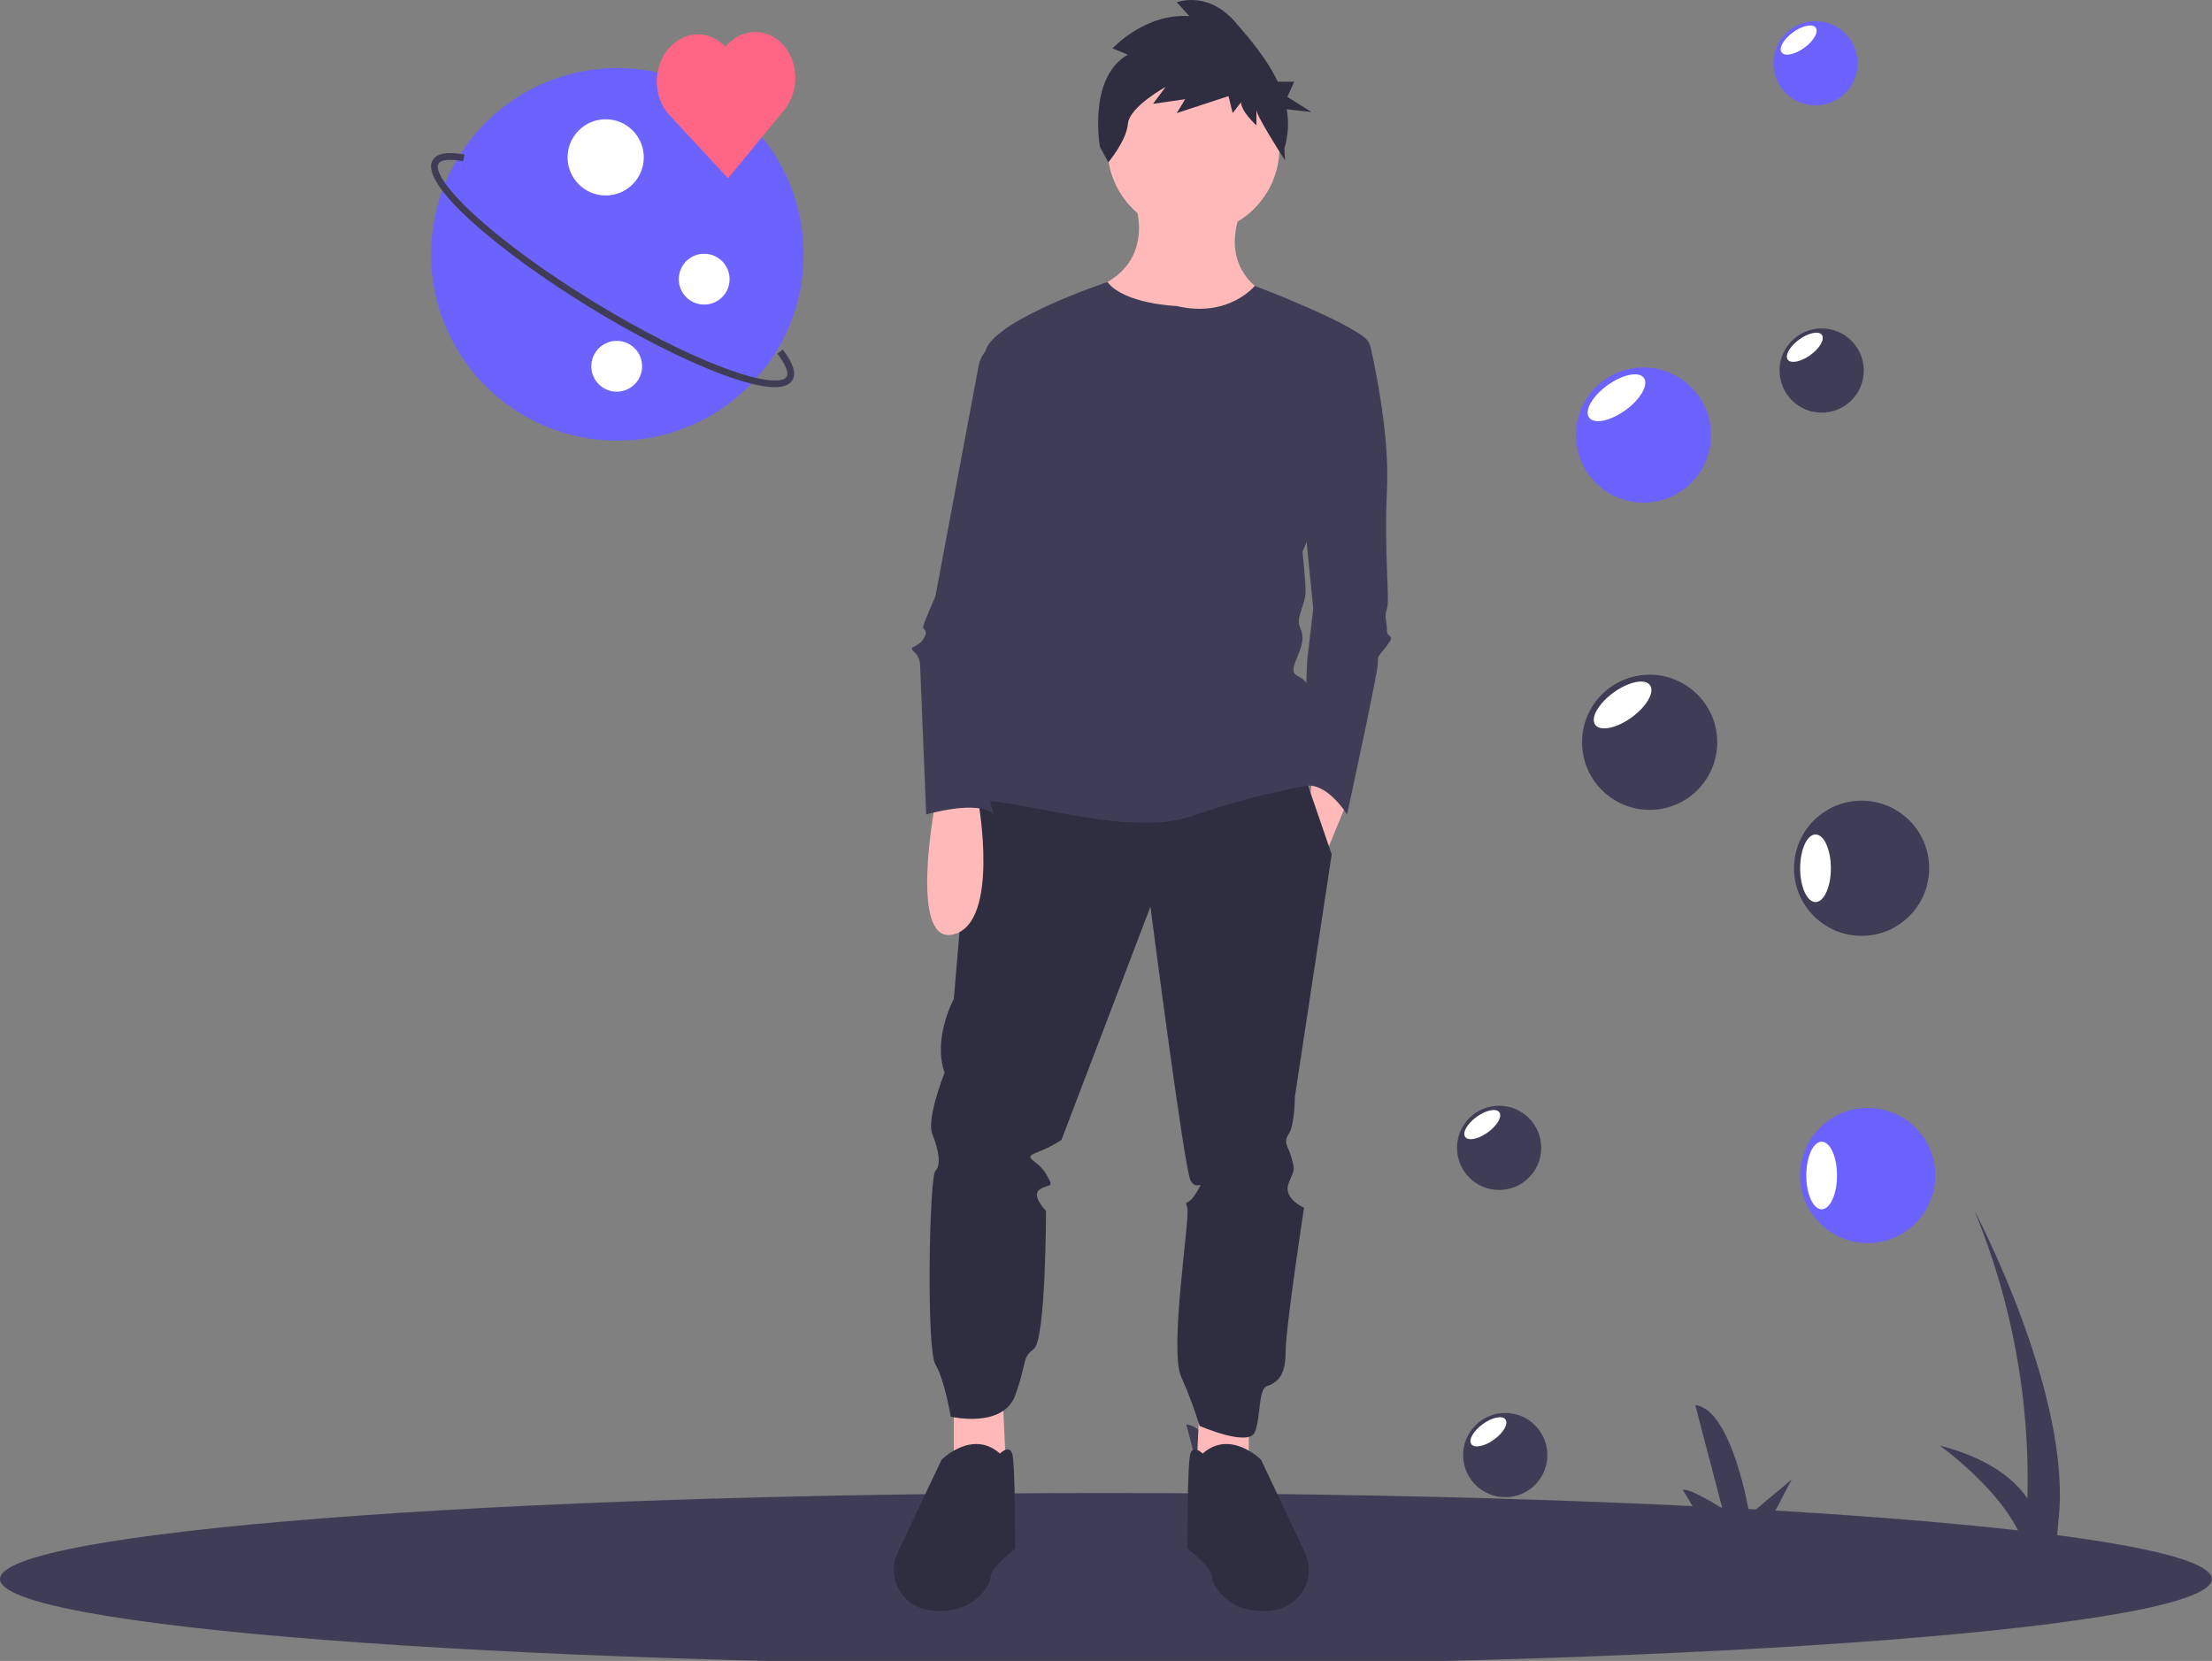 <svg width="975" height="732" viewBox="0 0 975 732" fill="none" xmlns="http://www.w3.org/2000/svg">
<rect x="0" y="0" width="975" height="732" fill="#808080" stroke="none"/>
<path d="M272.105 194.21C317.451 194.21 354.21 157.451 354.21 112.105C354.21 66.76 317.451 30 272.105 30C226.76 30 190 66.76 190 112.105C190 157.451 226.76 194.21 272.105 194.21Z" fill="#6C63FF"/>
<path d="M266.971 86.151C276.246 86.151 283.765 78.632 283.765 69.357C283.765 60.082 276.246 52.563 266.971 52.563C257.695 52.563 250.176 60.082 250.176 69.357C250.176 78.632 257.695 86.151 266.971 86.151Z" fill="white"/>
<path d="M271.835 172.618C278.018 172.618 283.031 167.606 283.031 161.422C283.031 155.239 278.018 150.226 271.835 150.226C265.651 150.226 260.639 155.239 260.639 161.422C260.639 167.606 265.651 172.618 271.835 172.618Z" fill="white"/>
<path d="M310.389 134.235C316.573 134.235 321.586 129.222 321.586 123.039C321.586 116.855 316.573 111.843 310.389 111.843C304.206 111.843 299.193 116.855 299.193 123.039C299.193 129.222 304.206 134.235 310.389 134.235Z" fill="white"/>
<g clip-path="url(#clip0)">
<path d="M450.434 689.714C476.918 686.259 502.382 683.323 526.825 680.904L517.422 665.14C520.69 664.23 534.841 673.355 534.841 673.355L522.89 627.765C539.224 629.599 546.818 676.097 546.818 676.097L565.341 660.61L556.217 678.152C631.014 671.618 695.555 669.604 749.808 670.108L741.76 656.615C745.028 655.705 759.179 664.83 759.179 664.83L747.228 619.241C763.561 621.074 771.156 667.573 771.156 667.573L789.678 652.086L780.015 670.665C825.483 671.931 862.532 674.942 891.112 678.222C883.087 657.253 855.027 637.083 855.027 637.083C876.608 642.718 887.832 651.883 893.639 660.376C894.794 616.962 886.857 573.785 870.336 533.621C870.336 533.621 913.846 615.695 907.279 670.39L906.444 680.106C944.337 685.078 963.35 690.024 963.35 690.024L450.434 689.714Z" fill="#3F3D56"/>
<path d="M487.457 733.827C756.672 733.827 974.915 716.852 974.915 695.913C974.915 674.974 756.672 658 487.457 658C218.242 658 0 674.974 0 695.913C0 716.852 218.242 733.827 487.457 733.827Z" fill="#3F3D56"/>
<path d="M499.644 87.473C499.644 87.473 510.476 113.2 486.103 125.386C461.73 137.573 551.097 160.592 560.576 130.803C560.576 130.803 536.203 121.324 547.035 92.889L499.644 87.473Z" fill="#FFB9B9"/>
<path d="M528.756 618.937L527.402 647.372L550.42 651.434V622.999L528.756 618.937Z" fill="#FFB9B9"/>
<path d="M442.097 618.937L443.451 647.372L420.432 651.434V622.999L442.097 618.937Z" fill="#FFB9B9"/>
<path d="M526.048 103.045C546.987 103.045 563.961 86.07 563.961 65.131C563.961 44.192 546.987 27.218 526.048 27.218C505.109 27.218 488.134 44.192 488.134 65.131C488.134 86.07 505.109 103.045 526.048 103.045Z" fill="#FFB9B9"/>
<path d="M578.856 340.003L577.501 350.835L584.272 376.562L593.75 353.544L578.856 340.003Z" fill="#FFB9B9"/>
<path d="M428.556 344.065L420.432 440.203C420.432 440.203 410.954 457.805 416.37 472.7C416.37 472.7 408.245 493.011 410.954 499.781C413.662 506.551 415.016 513.321 412.308 516.029C409.599 518.738 408.245 594.564 412.308 601.334C416.37 608.105 419.078 624.353 419.078 624.353C419.078 624.353 442.097 629.769 447.513 614.875C452.929 599.98 450.221 598.626 455.637 594.564C461.053 590.502 461.053 533.632 461.053 533.632C461.053 533.632 454.283 526.862 458.345 524.154C462.407 521.446 465.115 524.154 461.053 517.383C456.991 510.613 450.221 510.613 456.991 507.905C460.764 506.443 464.39 504.63 467.823 502.489L507.091 399.581C507.091 399.581 521.985 514.675 524.694 520.091C527.402 525.508 531.464 518.737 527.402 525.508C523.339 532.278 521.985 528.216 523.339 532.278C524.694 536.34 515.215 594.564 520.631 606.751C523.793 613.794 526.506 621.03 528.756 628.415C528.756 628.415 550.42 637.894 553.129 631.123C555.837 624.353 554.483 612.167 558.545 610.813C562.607 609.459 566.669 606.751 566.669 595.918C566.669 585.086 574.793 532.278 574.793 532.278C574.793 532.278 565.315 528.216 568.023 521.446C570.731 514.675 570.731 516.029 569.377 510.613C568.023 505.197 565.315 503.843 568.023 499.781C570.731 495.719 570.731 483.532 570.731 483.532L586.98 376.562L574.432 340.003L428.556 344.065Z" fill="#2F2E41"/>
<path d="M530.11 640.602C530.11 640.602 526.048 636.54 524.694 640.602C523.34 644.664 523.34 682.577 523.34 682.577C523.34 682.577 534.172 690.702 534.172 694.764C534.172 698.826 542.296 712.366 561.253 709.658C561.443 709.631 561.63 709.603 561.816 709.573C564.56 709.128 567.163 708.051 569.42 706.427C571.676 704.802 573.524 702.676 574.817 700.214C576.11 697.753 576.812 695.024 576.869 692.245C576.926 689.465 576.336 686.71 575.145 684.198L555.837 643.31C555.837 643.31 542.296 629.769 530.11 640.602Z" fill="#2F2E41"/>
<path d="M440.743 640.602C440.743 640.602 444.805 636.54 446.159 640.602C447.513 644.664 447.513 682.577 447.513 682.577C447.513 682.577 436.68 690.702 436.68 694.764C436.68 698.826 428.556 712.366 409.599 709.658C409.41 709.631 409.222 709.603 409.037 709.573C406.292 709.128 403.689 708.051 401.433 706.427C399.176 704.802 397.329 702.676 396.036 700.214C394.743 697.753 394.04 695.024 393.983 692.245C393.926 689.465 394.516 686.71 395.707 684.198L415.016 643.31C415.016 643.31 428.556 629.769 440.743 640.602Z" fill="#2F2E41"/>
<path d="M497.152 24.065L490.378 21.353C490.378 21.353 504.541 5.76 524.247 7.116L518.705 1.014C518.705 1.014 532.252 -4.409 544.569 9.828C551.043 17.312 558.534 26.109 563.204 36.019H570.458L567.43 42.686L578.027 49.353L567.151 48.155C568.181 53.911 567.828 59.829 566.122 65.421L566.413 70.69C566.413 70.69 553.806 51.184 553.806 48.472V55.252C553.806 55.252 547.032 49.15 547.032 45.082L543.337 49.828L541.49 42.37L518.705 49.828L522.4 43.726L508.236 45.76L513.778 38.302C513.778 38.302 497.767 47.116 497.152 54.574C496.536 62.031 488.53 71.523 488.53 71.523L484.836 64.743C484.836 64.743 479.293 34.235 497.152 24.065Z" fill="#2F2E41"/>
<path d="M584.272 149.082H599.358C600.466 149.082 601.542 149.459 602.408 150.151C603.274 150.843 603.878 151.809 604.122 152.89C606.45 163.199 612.448 192.419 611.353 215.431C609.999 243.866 612.707 264.176 611.353 268.239C609.999 272.301 611.353 273.655 611.353 277.717C611.353 281.779 615.415 279.071 611.353 284.487C607.291 289.903 607.291 288.549 607.291 292.611C607.291 296.674 593.75 358.96 593.75 358.96C593.75 358.96 584.441 343.66 574.201 346.571L576.147 291.257L578.856 268.239L574.793 227.617L584.272 149.082Z" fill="#3F3D56"/>
<path d="M518.6 134.865C518.6 134.865 495.582 134.028 488.134 124.291C488.134 124.291 440.066 140.281 434.649 153.822C429.233 167.362 453.606 228.294 453.606 228.294C453.606 228.294 411.631 352.867 431.941 352.867C452.252 352.867 498.29 369.115 525.371 359.637C542.151 353.817 559.353 349.29 576.824 346.096C576.824 346.096 579.532 309.537 576.824 302.767C574.116 295.997 567.346 300.059 571.408 290.58C575.47 281.102 574.116 279.748 572.762 275.686C571.408 271.624 575.47 266.207 575.47 260.791C575.47 255.375 574.116 243.189 574.116 243.189C574.116 243.189 610.676 157.884 602.551 149.759C594.427 141.635 553.072 125.981 553.072 125.981C553.072 125.981 541.619 140.281 518.6 134.865Z" fill="#3F3D56"/>
<path d="M823.261 547.849C839.713 547.849 853.05 534.512 853.05 518.06C853.05 501.608 839.713 488.271 823.261 488.271C806.809 488.271 793.472 501.608 793.472 518.06C793.472 534.512 806.809 547.849 823.261 547.849Z" fill="#6C63FF"/>
<path d="M802.95 532.955C806.69 532.955 809.721 526.286 809.721 518.06C809.721 509.834 806.69 503.166 802.95 503.166C799.211 503.166 796.18 509.834 796.18 518.06C796.18 526.286 799.211 532.955 802.95 532.955Z" fill="white"/>
<path d="M802.95 181.864C813.203 181.864 821.515 173.553 821.515 163.3C821.515 153.047 813.203 144.735 802.95 144.735C792.698 144.735 784.386 153.047 784.386 163.3C784.386 173.553 792.698 181.864 802.95 181.864Z" fill="#3F3D56"/>
<path d="M798 156.466C802.152 153.459 804.409 149.491 803.042 147.604C801.675 145.717 797.202 146.625 793.05 149.632C788.898 152.64 786.641 156.607 788.008 158.494C789.375 160.382 793.849 159.473 798 156.466Z" fill="white"/>
<path d="M663.484 659.843C673.736 659.843 682.048 651.532 682.048 641.279C682.048 631.026 673.736 622.714 663.484 622.714C653.231 622.714 644.919 631.026 644.919 641.279C644.919 651.532 653.231 659.843 663.484 659.843Z" fill="#3F3D56"/>
<path d="M658.533 634.445C662.685 631.438 664.942 627.47 663.575 625.583C662.208 623.696 657.735 624.604 653.583 627.611C649.431 630.619 647.174 634.586 648.541 636.473C649.908 638.36 654.382 637.452 658.533 634.445Z" fill="white"/>
<path d="M820.553 412.445C837.005 412.445 850.342 399.108 850.342 382.656C850.342 366.204 837.005 352.867 820.553 352.867C804.101 352.867 790.764 366.204 790.764 382.656C790.764 399.108 804.101 412.445 820.553 412.445Z" fill="#3F3D56"/>
<path d="M800.242 397.55C803.981 397.55 807.013 390.882 807.013 382.656C807.013 374.43 803.981 367.761 800.242 367.761C796.503 367.761 793.472 374.43 793.472 382.656C793.472 390.882 796.503 397.55 800.242 397.55Z" fill="white"/>
<path d="M727.124 356.929C743.576 356.929 756.913 343.592 756.913 327.14C756.913 310.688 743.576 297.351 727.124 297.351C710.672 297.351 697.335 310.688 697.335 327.14C697.335 343.592 710.672 356.929 727.124 356.929Z" fill="#3F3D56"/>
<path d="M719.18 316.174C725.842 311.348 729.465 304.982 727.271 301.953C725.078 298.925 717.899 300.382 711.237 305.208C704.575 310.034 700.953 316.401 703.146 319.429C705.34 322.457 712.519 321 719.18 316.174Z" fill="white"/>
<path d="M724.416 221.524C740.868 221.524 754.205 208.187 754.205 191.735C754.205 175.283 740.868 161.946 724.416 161.946C707.964 161.946 694.627 175.283 694.627 191.735C694.627 208.187 707.964 221.524 724.416 221.524Z" fill="#6C63FF"/>
<path d="M716.472 180.769C723.134 175.943 726.757 169.577 724.563 166.549C722.37 163.52 715.191 164.978 708.529 169.803C701.867 174.629 698.245 180.996 700.438 184.024C702.632 187.052 709.811 185.595 716.472 180.769Z" fill="white"/>
<path d="M800.242 46.459C810.495 46.459 818.807 38.148 818.807 27.895C818.807 17.642 810.495 9.331 800.242 9.331C789.99 9.331 781.678 17.642 781.678 27.895C781.678 38.148 789.99 46.459 800.242 46.459Z" fill="#6C63FF"/>
<path d="M795.292 21.061C799.444 18.054 801.701 14.086 800.334 12.199C798.967 10.312 794.494 11.22 790.342 14.227C786.19 17.235 783.933 21.203 785.3 23.09C786.667 24.977 791.141 24.069 795.292 21.061Z" fill="white"/>
<path d="M660.775 524.438C671.028 524.438 679.34 516.127 679.34 505.874C679.34 495.621 671.028 487.31 660.775 487.31C650.523 487.31 642.211 495.621 642.211 505.874C642.211 516.127 650.523 524.438 660.775 524.438Z" fill="#3F3D56"/>
<path d="M655.825 499.04C659.977 496.033 662.234 492.065 660.867 490.178C659.5 488.291 655.027 489.199 650.875 492.206C646.723 495.214 644.466 499.181 645.833 501.069C647.2 502.956 651.673 502.048 655.825 499.04Z" fill="white"/>
<path d="M412.308 353.544C412.308 353.544 400.121 417.184 420.432 411.768C440.743 406.351 431.264 353.544 431.264 353.544H412.308Z" fill="#FFB9B9"/>
<path d="M443.451 149.082L438.642 151.487C436.77 152.423 435.14 153.779 433.88 155.45C432.619 157.121 431.763 159.061 431.377 161.118L412.308 262.822C412.308 262.822 406.891 275.009 406.891 276.363C406.891 277.717 409.6 277.717 406.891 281.779C404.183 285.841 400.121 284.487 402.829 287.195C404.375 288.6 405.341 290.532 405.537 292.611L408.245 358.96C408.245 358.96 431.264 352.19 438.035 358.96C438.035 358.96 431.264 338.649 435.326 331.879C439.389 325.108 439.389 315.63 439.389 315.63C439.389 315.63 436.681 315.63 443.451 308.86C450.221 302.09 451.575 299.382 450.221 298.028C448.867 296.674 447.513 284.487 447.513 283.133C447.513 281.779 461.053 191.058 461.053 191.058L443.451 149.082Z" fill="#3F3D56"/>
<path d="M319.739 20.633C318.04 18.8 316.037 17.374 313.845 16.436C311.654 15.497 309.317 15.064 306.967 15.162C304.618 15.26 302.302 15.887 300.152 17.007C298.002 18.127 296.06 19.718 294.437 21.689C292.814 23.66 291.541 25.973 290.692 28.495C289.843 31.018 289.434 33.7 289.488 36.39C289.543 39.08 290.059 41.724 291.008 44.171C291.958 46.618 293.321 48.821 295.021 50.654L320.907 78.563L345.626 48.542C348.904 44.561 350.684 39.273 350.574 33.841C350.465 28.409 348.475 23.278 345.042 19.577C341.609 15.876 337.015 13.908 332.27 14.106C327.525 14.304 323.017 16.652 319.739 20.633Z" fill="#FF6584"/>
<path d="M341.49 170.618C325.726 170.619 290.914 154.428 259.954 135.465C221.536 111.934 184.224 81.177 190.747 70.526C192.59 67.517 197.16 66.73 204.72 68.117L204.178 71.068C198.324 69.991 194.362 70.367 193.305 72.093C191.763 74.61 195.163 81.919 209.329 94.881C222.238 106.694 240.773 120.198 261.522 132.906C282.269 145.614 302.721 155.99 319.109 162.123C337.093 168.854 345.148 168.56 346.689 166.044C347.748 164.315 346.277 160.611 342.653 155.88L345.035 154.056C349.714 160.166 351.092 164.6 349.248 167.61C347.981 169.679 345.288 170.618 341.49 170.618Z" fill="#3F3D56"/>
</g>
<defs>
<clipPath id="clip0">
<rect width="974.915" height="732" fill="white"/>
</clipPath>
</defs>
</svg>
